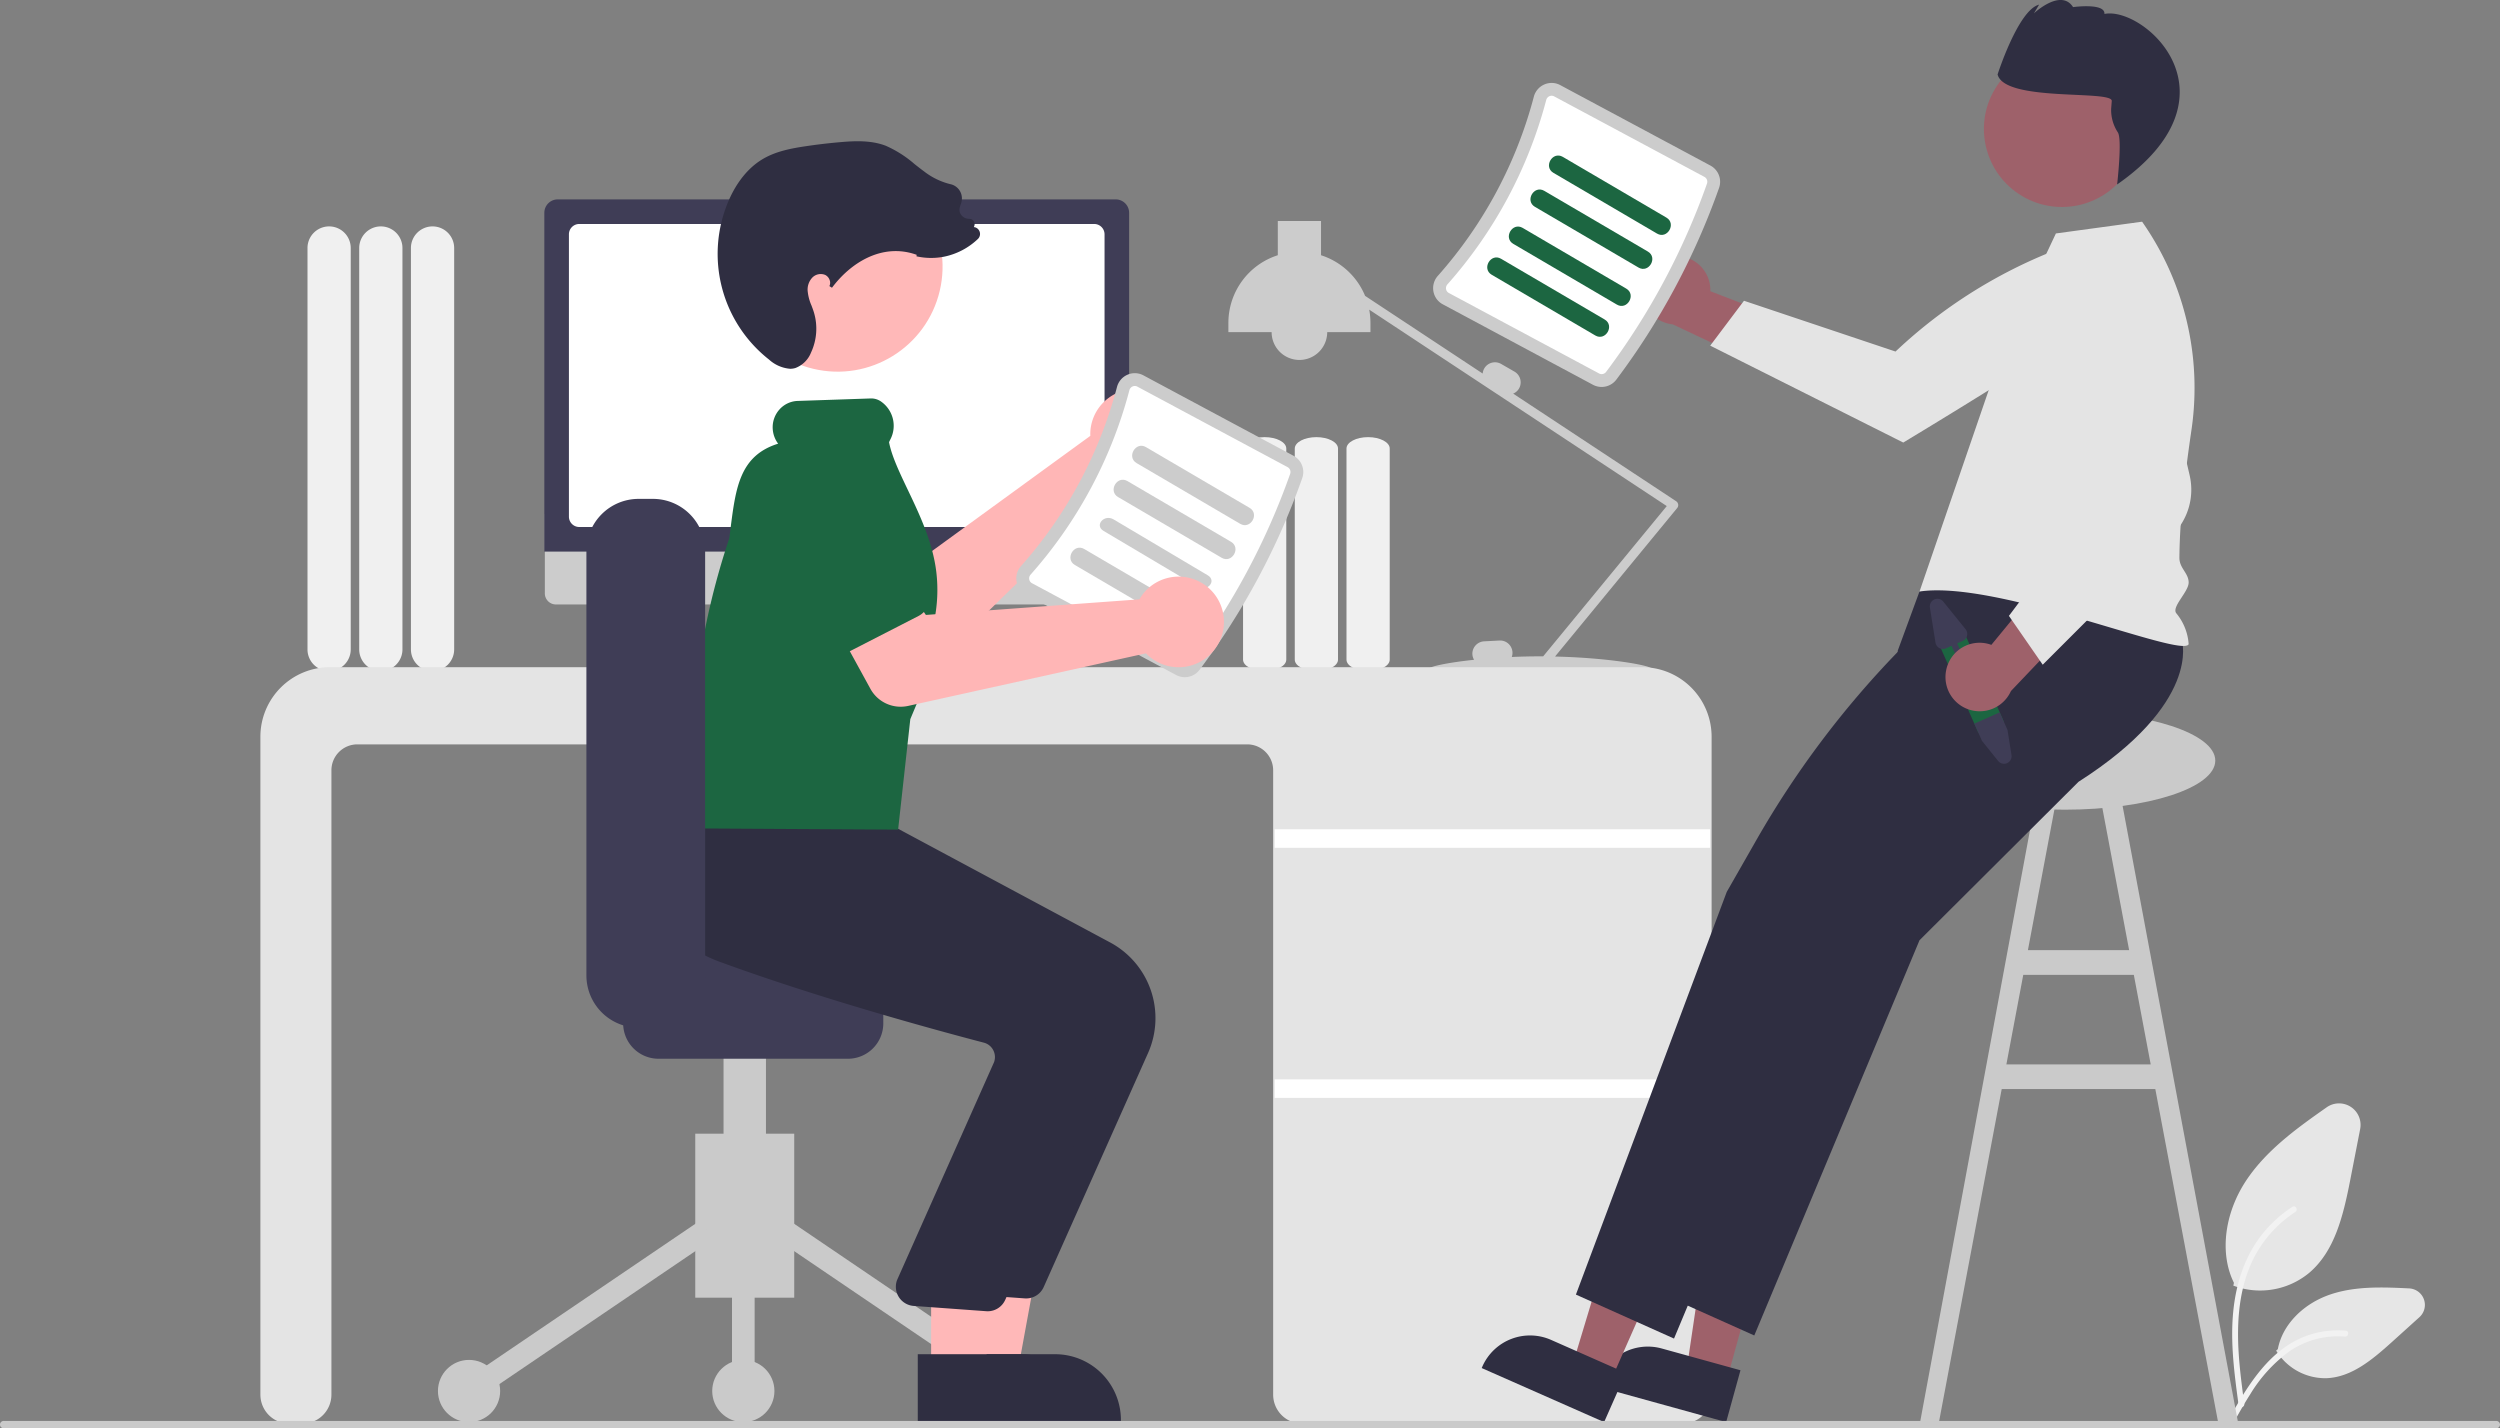 <svg xmlns="http://www.w3.org/2000/svg" width="607.12" height="346.856" viewBox="0 0 607.12 346.856">
  <rect x="0" y="0" width="607.12" height="346.856" fill="#808080" stroke="none"/>
  <g id="undraw_working_re_ddwy" transform="translate(0 0)">
    <path id="Path_312" data-name="Path 312" d="M328.25,394.766V297.288a5.249,5.249,0,0,1,10.5,0v97.478a5.249,5.249,0,1,1-10.5,0Z" transform="translate(-228.457 -237.056)" fill="#f0f0f0"/>
    <path id="Path_313" data-name="Path 313" d="M311.5,394.766V297.288a5.249,5.249,0,0,1,10.5,0v97.478a5.249,5.249,0,1,1-10.5,0Z" transform="translate(-224.266 -237.056)" fill="#f0f0f0"/>
    <path id="Path_314" data-name="Path 314" d="M294.75,394.766V297.288a5.249,5.249,0,0,1,10.5,0v97.478a5.249,5.249,0,1,1-10.5,0Z" transform="translate(-220.076 -237.056)" fill="#f0f0f0"/>
    <path id="Path_315" data-name="Path 315" d="M924.36,621.512a18.324,18.324,0,0,1-6.2-1.076l-.307-.111.141-.679c-3.563-7.2-2.318-17.061,3.189-25.17,5.006-7.372,12.619-12.731,19.335-17.459a5.224,5.224,0,0,1,8.134,5.271l-2.4,12.322c-1.733,8.89-3.8,17.3-9.91,22.55a18.674,18.674,0,0,1-11.979,4.352Z" transform="translate(-375.489 -308.11)" fill="#e6e6e6"/>
    <path id="Path_316" data-name="Path 316" d="M944.179,657.723a13.962,13.962,0,0,1-11.67-6.423l-.174-.271.415-.366c1.074-5.862,6.128-11.086,12.914-13.332,6.168-2.042,12.976-1.708,18.979-1.414h0a4.011,4.011,0,0,1,2.492,6.984l-6.754,6.1c-4.908,4.429-9.8,8.429-15.708,8.715Q944.425,657.724,944.179,657.723Z" transform="translate(-379.58 -323.028)" fill="#e6e6e6"/>
    <path id="Path_317" data-name="Path 317" d="M919.658,657.666c-1-7.427-2.023-14.95-1.323-22.457.621-6.667,2.611-13.179,6.662-18.518a30.382,30.382,0,0,1,7.731-7.162c.773-.5,1.485.754.715,1.25a29.147,29.147,0,0,0-11.331,13.977c-2.467,6.415-2.863,13.407-2.438,20.221.257,4.121.8,8.215,1.351,12.3a.753.753,0,0,1-.495.891.711.711,0,0,1-.871-.506Z" transform="translate(-376.02 -316.453)" fill="#f2f2f2"/>
    <path id="Path_318" data-name="Path 318" d="M916.385,671.981c4.8-8.684,10.369-18.336,20.319-21.42a22.2,22.2,0,0,1,8.547-.9c.907.08.681,1.51-.225,1.43a20.72,20.72,0,0,0-13.639,3.689,35.946,35.946,0,0,0-9.374,10.342c-1.552,2.417-2.943,4.936-4.334,7.451-.444.8-1.744.224-1.294-.59Z" transform="translate(-375.566 -326.498)" fill="#f2f2f2"/>
    <path id="Path_319" data-name="Path 319" d="M889.385,627.231l4.848.111L865,471.2l-4.848.913,7.632,40.506H843.2l7.632-40.506-4.847-.913L817,627.342l4.6-.111,15.238-80.871h37.305Zm-51.413-86.87,4.1-21.745h26.85l4.1,21.745Z" transform="translate(-350.727 -281.876)" fill="#cacaca"/>
    <path id="Path_320" data-name="Path 320" d="M631.25,414.327V363.049c0-1.522,2.355-2.761,5.249-2.761s5.249,1.239,5.249,2.761v51.278c0,1.523-2.355,2.761-5.249,2.761S631.25,415.849,631.25,414.327Z" transform="translate(-304.258 -254.129)" fill="#f0f0f0"/>
    <path id="Path_321" data-name="Path 321" d="M614.5,414.327V363.049c0-1.522,2.355-2.761,5.249-2.761S625,361.526,625,363.049v51.278c0,1.523-2.355,2.761-5.249,2.761S614.5,415.849,614.5,414.327Z" transform="translate(-300.067 -254.129)" fill="#f0f0f0"/>
    <path id="Path_322" data-name="Path 322" d="M597.75,414.327V363.049c0-1.522,2.355-2.761,5.249-2.761s5.249,1.239,5.249,2.761v51.278c0,1.523-2.355,2.761-5.249,2.761S597.75,415.849,597.75,414.327Z" transform="translate(-295.877 -254.129)" fill="#f0f0f0"/>
    <path id="Path_323" data-name="Path 323" d="M702.223,359.106a1.124,1.124,0,0,0-.492-.771l-39.571-26.123a2.965,2.965,0,0,0,1.42-1.244h0a3.008,3.008,0,0,0-1.1-4.1L659.236,325a3.008,3.008,0,0,0-4.1,1.1,2.955,2.955,0,0,0-.38,1.232L626.2,308.468a17.291,17.291,0,0,0-10.7-9.865v-8.314H605V298.6a17.252,17.252,0,0,0-12,16.43v2.25h10.5a6.749,6.749,0,0,0,13.5,0h10.5v-2.25a17.342,17.342,0,0,0-.3-3.214l72.261,47.7-30.017,36.494c-.233,0-.465,0-.7,0-2.395,0-4.715.057-6.926.154a2.968,2.968,0,0,0,.171-1.158,3.008,3.008,0,0,0-3.151-2.839l-3.744.2a3.008,3.008,0,0,0-2.839,3.151,2.948,2.948,0,0,0,.406,1.329c-6.62.7-10.911,1.674-10.911,2.167,0,.809,11.52.039,25.938,0a1.121,1.121,0,0,0,1.924.338l.278-.337c14.376.04,25.848.8,25.848,0,0-.761-10.2-2.653-23.414-2.957l29.668-36.07a1.125,1.125,0,0,0,.243-.882Z" transform="translate(-294.689 -236.618)" fill="#ccc"/>
    <path id="Path_324" data-name="Path 324" d="M624.878,618.5H532.487a7.051,7.051,0,0,1-7.042-7.043V459.827a6.3,6.3,0,0,0-6.293-6.292H303.039a6.3,6.3,0,0,0-6.293,6.292V611.455A7.051,7.051,0,0,1,289.7,618.5h-3.161a7.051,7.051,0,0,1-7.042-7.043V451.66a16.89,16.89,0,0,1,16.871-16.871H615.05a16.89,16.89,0,0,1,16.871,16.871V611.455a7.051,7.051,0,0,1-7.043,7.043Z" transform="translate(-216.261 -272.767)" fill="#e4e4e4"/>
    <rect id="Rectangle_857" data-name="Rectangle 857" width="105.726" height="4.499" transform="translate(309.559 201.387)" fill="#fff"/>
    <rect id="Rectangle_858" data-name="Rectangle 858" width="105.726" height="4.499" transform="translate(309.559 262.124)" fill="#fff"/>
    <path id="Path_325" data-name="Path 325" d="M478.534,428.292l-3.039-1.279L473.41,411.78H445.651l-2.259,15.171-2.719,1.359a.646.646,0,0,0,.289,1.223h37.321a.646.646,0,0,0,.251-1.241Z" transform="translate(-256.492 -267.011)" fill="#e6e6e6"/>
    <path id="Path_326" data-name="Path 326" d="M510.678,407.166H374.318a2.7,2.7,0,0,1-2.7-2.7V385.236H513.373v19.229a2.7,2.7,0,0,1-2.7,2.7Z" transform="translate(-239.307 -260.371)" fill="#ccc"/>
    <path id="Path_327" data-name="Path 327" d="M513.474,368.82H371.457V286.546a3.26,3.26,0,0,1,3.257-3.257h135.5a3.26,3.26,0,0,1,3.257,3.257Z" transform="translate(-239.266 -234.867)" fill="#3f3d56"/>
    <path id="Path_328" data-name="Path 328" d="M506.984,364.841H381.931a2.514,2.514,0,0,1-2.511-2.511V293.763a2.514,2.514,0,0,1,2.511-2.511H506.984a2.514,2.514,0,0,1,2.511,2.511V362.33a2.513,2.513,0,0,1-2.511,2.51Z" transform="translate(-241.258 -236.859)" fill="#fff"/>
    <path id="Path_329" data-name="Path 329" d="M734.107,301.722a8.267,8.267,0,0,1,9.442,8.459l27.418,10.553-12.422,8.875-24.132-11.382a8.312,8.312,0,0,1-.306-16.505Z" transform="translate(-328.193 -239.457)" fill="#9e616a"/>
    <path id="Path_330" data-name="Path 330" d="M843.746,294.841l4.638,8.433a24.216,24.216,0,0,1-8.22,13.655c-7.1,5.989-44.234,28.3-44.234,28.3l-46.878-23.534,8.2-10.9,36.8,12.334h0a120.547,120.547,0,0,1,48.112-27.814Z" transform="translate(-333.728 -237.757)" fill="#e4e4e4"/>
    <ellipse id="Ellipse_52" data-name="Ellipse 52" cx="36.585" cy="11.921" rx="36.585" ry="11.921" transform="translate(464.808 172.79)" fill="#cacaca"/>
    <path id="Path_331" data-name="Path 331" d="M555.976,433.281l-9.715-2.685L552,391.846l14.338,3.964Z" transform="translate(-136.657 -98.028)" fill="#9e616a"/>
    <path id="Path_332" data-name="Path 332" d="M743.761,673.171l-31.325-8.659.109-.4a12.65,12.65,0,0,1,15.562-8.822h0l19.132,5.289Z" transform="translate(-324.568 -327.815)" fill="#2f2e41"/>
    <path id="Path_333" data-name="Path 333" d="M518.577,433.4l-9.221-4.072,11.316-37.5,13.608,6.008Z" transform="translate(-127.425 -98.024)" fill="#9e616a"/>
    <path id="Path_334" data-name="Path 334" d="M704.769,672.267l-29.73-13.128.166-.376a12.65,12.65,0,0,1,16.681-6.462h0l18.158,8.018Z" transform="translate(-315.212 -326.911)" fill="#2f2e41"/>
    <path id="Path_335" data-name="Path 335" d="M859.217,417.675s4.887,15.141-25.1,34.29L795.5,490.446l-40.125,95.983-23.822-10.68,4.672-12.471,3.135-8.368,1.6-4.281,1.719-4.589,25.5-68.074,21.423-37.509.621-20.353,5.269-14.347L833.73,392.19Z" transform="translate(-329.351 -262.11)" fill="#2f2e41"/>
    <path id="Path_336" data-name="Path 336" d="M833.217,418.675s4.887,15.141-25.1,34.29L769.5,491.445l-40.125,95.983-23.822-10.68,4.672-12.471,3.135-8.368,1.6-4.281,1.719-4.589,25.5-68.074,7.173-12.559a228.755,228.755,0,0,1,34.227-45.6l7.032-7.269.75-11.247,16.361-9.1Z" transform="translate(-322.846 -262.36)" fill="#2f2e41"/>
    <path id="Path_337" data-name="Path 337" d="M837.954,318.863l12-25.494,20.936-2.856a70.3,70.3,0,0,1,12.056,50.1c-1.61,10.975-2.921,21.9-3,31.493-.021,2.552,2.212,3.692,2.249,6,.037,2.266-4.231,5.958-3,7.5a13.144,13.144,0,0,1,3,7.5c-1.486,3.536-46.457-15.622-65.358-12.779Z" transform="translate(-350.685 -236.674)" fill="#e4e4e4"/>
    <circle id="Ellipse_53" data-name="Ellipse 53" cx="18.937" cy="18.937" r="18.937" transform="matrix(0.511, -0.86, 0.86, 0.511, 474.773, 37.932)" fill="#9e616a"/>
    <path id="Path_338" data-name="Path 338" d="M869.844,243.24c-.036.5-.086,1.158-.144,1.9a9.89,9.89,0,0,0,1.649,5.759c1.059,1.792-.2,12.613-.2,12.613,31.019-21.622,6.51-43.345-3.078-41.414.2-2.75-7.619-1.66-7.619-1.66-2.979-4.64-9.509,1.519-9.509,1.519l1.26-2.12c-5.07,1.29-10.08,16.958-10.08,16.958C843.837,243.558,870.045,240.491,869.844,243.24Z" transform="translate(-357.01 -218.711)" fill="#2f2e41"/>
    <path id="Path_339" data-name="Path 339" d="M703.781,317.648a173.85,173.85,0,0,0,24.987-46.633,4.465,4.465,0,0,0-2.109-5.375L690.184,246.1a4.408,4.408,0,0,0-3.867-.157,4.483,4.483,0,0,0-2.554,2.993,106.2,106.2,0,0,1-23.3,43.477,4.481,4.481,0,0,0-1.078,3.785,4.408,4.408,0,0,0,2.272,3.132l36.476,19.545A4.465,4.465,0,0,0,703.781,317.648Z" transform="translate(-311.28 -225.43)" fill="#ccc"/>
    <path id="Path_340" data-name="Path 340" d="M702.331,316.817a1.348,1.348,0,0,1-1.683.348L664.172,297.62a1.293,1.293,0,0,1-.677-.931,1.368,1.368,0,0,1,.337-1.171,109.328,109.328,0,0,0,23.982-44.758,1.368,1.368,0,0,1,.787-.929,1.294,1.294,0,0,1,1.152.048l36.475,19.544a1.347,1.347,0,0,1,.643,1.6A170.733,170.733,0,0,1,702.331,316.817Z" transform="translate(-312.319 -226.468)" fill="#fff"/>
    <path id="Path_341" data-name="Path 341" d="M697.915,273.292l25.158,14.746c2.5,1.467,4.77-2.42,2.271-3.885l-25.159-14.746c-2.5-1.467-4.77,2.42-2.271,3.885Z" transform="translate(-320.664 -231.313)" fill="#1c6641"/>
    <path id="Path_342" data-name="Path 342" d="M691.915,284.292l25.159,14.746c2.5,1.467,4.77-2.42,2.271-3.885l-25.159-14.746c-2.5-1.467-4.77,2.42-2.271,3.885Z" transform="translate(-319.163 -234.064)" fill="#1c6641"/>
    <path id="Path_343" data-name="Path 343" d="M684.915,296.292l25.158,14.746c2.5,1.467,4.77-2.42,2.271-3.885l-25.159-14.746c-2.5-1.467-4.77,2.42-2.271,3.885Z" transform="translate(-317.411 -237.066)" fill="#1c6641"/>
    <path id="Path_344" data-name="Path 344" d="M677.915,306.292l25.159,14.746c2.5,1.467,4.77-2.42,2.271-3.885l-25.159-14.746c-2.5-1.467-4.77,2.42-2.271,3.885Z" transform="translate(-315.66 -239.568)" fill="#1c6641"/>
    <path id="Path_345" data-name="Path 345" d="M829.077,422.707l9.445,21.24a3.374,3.374,0,0,1-3.643,4.7,3.1,3.1,0,0,1-.651-.174,3.383,3.383,0,0,1-1.872-1.78l-9.445-21.239a3.374,3.374,0,1,1,6.166-2.742Z" transform="translate(-352.132 -269.243)" fill="#1c6641"/>
    <path id="Path_346" data-name="Path 346" d="M840.755,449.416l1.892,4.287.968,6.077a1.838,1.838,0,0,1-3.246,1.443l-3.916-4.872-1.865-4.193Z" transform="translate(-355.127 -276.426)" fill="#3f3d56"/>
    <path id="Path_347" data-name="Path 347" d="M820.2,414.785l1.354,8.5a1.839,1.839,0,0,0,2.563,1.391l1.342-.6,2.59,5.824a.75.75,0,0,0,1.37-.609l-2.59-5.824,1.342-.6a1.835,1.835,0,0,0,.684-2.835l-5.408-6.7a1.839,1.839,0,0,0-3.247,1.444Z" transform="translate(-351.522 -267.23)" fill="#3f3d56"/>
    <path id="Path_348" data-name="Path 348" d="M825.387,426.287a8.267,8.267,0,0,1,11-6.3l18.646-22.7,4.515,14.584-18.4,19.324a8.312,8.312,0,0,1-15.763-4.9Z" transform="translate(-352.79 -263.384)" fill="#9e616a"/>
    <path id="Path_349" data-name="Path 349" d="M854,400.249l-8.212-11.862,23.319-31.092-12.013-25.742.875-30.62,9.927-1.834.123.062a24.4,24.4,0,0,1,10.572,12.314c2.476,6.191,8,29.431,11.079,42.733a15.506,15.506,0,0,1-4.169,14.539Z" transform="translate(-357.928 -238.822)" fill="#e4e4e4"/>
    <path id="Path_350" data-name="Path 350" d="M527.138,354.342a11.04,11.04,0,0,0-.068,1.736l-42.045,30.589-11.551-5.112-9.993,16.424,19.569,11.037a8.387,8.387,0,0,0,9.981-1.305l42.317-41.333a11.005,11.005,0,1,0-8.21-12.035Z" transform="translate(-262.287 -250.231)" fill="#ffb6b6"/>
    <path id="Path_351" data-name="Path 351" d="M475.723,396.237l-12.261,20.431a4.718,4.718,0,0,1-7.039,1.218L438.064,402.81a13.1,13.1,0,0,1,13.55-22.43l21.872,9.072a4.718,4.718,0,0,1,2.236,6.785Z" transform="translate(-254.345 -258.683)" fill="#1c6641"/>
    <rect id="Rectangle_859" data-name="Rectangle 859" width="24.034" height="39.828" transform="translate(192.877 315.141) rotate(180)" fill="#cacaca"/>
    <rect id="Rectangle_860" data-name="Rectangle 860" width="5.494" height="69.708" transform="translate(188.589 300.934) rotate(-55.841)" fill="#cacaca"/>
    <rect id="Rectangle_861" data-name="Rectangle 861" width="69.708" height="5.494" transform="translate(112.366 335.531) rotate(-34.159)" fill="#cacaca"/>
    <circle id="Ellipse_54" data-name="Ellipse 54" cx="7.554" cy="7.554" r="7.554" transform="translate(240.258 330.249)" fill="#cacaca"/>
    <circle id="Ellipse_55" data-name="Ellipse 55" cx="7.554" cy="7.554" r="7.554" transform="translate(172.962 330.249)" fill="#cacaca"/>
    <circle id="Ellipse_56" data-name="Ellipse 56" cx="7.554" cy="7.554" r="7.554" transform="translate(106.354 330.249)" fill="#cacaca"/>
    <rect id="Rectangle_862" data-name="Rectangle 862" width="5.493" height="39.141" transform="translate(177.769 298.661)" fill="#cacaca"/>
    <rect id="Rectangle_863" data-name="Rectangle 863" width="10.3" height="52.875" transform="translate(186.01 293.167) rotate(180)" fill="#cacaca"/>
    <path id="Path_352" data-name="Path 352" d="M396.984,543.175v-12.36a8.593,8.593,0,0,1,8.584-8.584h46.008a8.593,8.593,0,0,1,8.583,8.583v12.36a8.593,8.593,0,0,1-8.584,8.584H405.567A8.593,8.593,0,0,1,396.984,543.175Z" transform="translate(-245.652 -294.643)" fill="#3f3d56"/>
    <path id="Path_353" data-name="Path 353" d="M312.641,433.119h12.723l6.054-33H312.639Z" transform="translate(-78.212 -100.097)" fill="#ffb8b8"/>
    <path id="Path_354" data-name="Path 354" d="M503.476,673.788l41.027,0v-.519A15.969,15.969,0,0,0,528.534,657.3H503.475Z" transform="translate(-272.292 -328.432)" fill="#2f2e41"/>
    <path id="Path_355" data-name="Path 355" d="M503.079,596.384,528.445,539.5a20.846,20.846,0,0,0-9.152-26.76l-55.02-29.5L439.165,481.1,416.006,479l-.167.283c-.214.361-5.193,8.962-1.827,18.393,2.553,7.154,9.194,12.741,19.739,16.608,24.612,9.025,53.044,16.738,64.125,19.634a3.581,3.581,0,0,1,2.295,1.826,3.631,3.631,0,0,1,.2,2.9l-23.566,52.946a4.67,4.67,0,0,0,3.954,6.258l17.609,1.282q.224.021.446.021A4.667,4.667,0,0,0,503.079,596.384Z" transform="translate(-249.62 -283.826)" fill="#2f2e41"/>
    <path id="Path_356" data-name="Path 356" d="M301.568,433.119h12.723l6.054-33H301.566Z" transform="translate(-75.442 -100.097)" fill="#ffb8b8"/>
    <path id="Path_357" data-name="Path 357" d="M492.4,673.788l41.027,0v-.519A15.969,15.969,0,0,0,517.461,657.3H492.4Z" transform="translate(-269.522 -328.432)" fill="#2f2e41"/>
    <path id="Path_358" data-name="Path 358" d="M492.353,600.631l25.366-56.883a20.846,20.846,0,0,0-9.152-26.76l-55.02-29.5-25.107-2.135-18.14-1.574,0-.249c-.214.361-5.193,8.962-1.827,18.393,2.553,7.154,4.005,12.741,14.549,16.608,24.612,9.025,53.044,16.738,64.126,19.634a3.582,3.582,0,0,1,2.295,1.826,3.631,3.631,0,0,1,.2,2.9l-23.566,52.946a4.67,4.67,0,0,0,3.954,6.258l17.609,1.282q.224.021.446.021a4.667,4.667,0,0,0,4.262-2.768Z" transform="translate(-248.235 -284.96)" fill="#2f2e41"/>
    <circle id="Ellipse_57" data-name="Ellipse 57" cx="25.491" cy="25.491" r="25.491" transform="translate(172.71 83.666) rotate(-76.623)" fill="#ffb8b8"/>
    <path id="Path_359" data-name="Path 359" d="M568.781,411.648a173.85,173.85,0,0,0,24.987-46.633,4.466,4.466,0,0,0-2.109-5.375L555.184,340.1a4.407,4.407,0,0,0-3.867-.157,4.483,4.483,0,0,0-2.554,2.993,106.2,106.2,0,0,1-23.3,43.477,4.481,4.481,0,0,0-1.078,3.785,4.407,4.407,0,0,0,2.272,3.132l36.476,19.545A4.465,4.465,0,0,0,568.781,411.648Z" transform="translate(-277.507 -248.945)" fill="#ccc"/>
    <path id="Path_360" data-name="Path 360" d="M567.331,410.817a1.348,1.348,0,0,1-1.683.348L529.172,391.62a1.293,1.293,0,0,1-.677-.931,1.368,1.368,0,0,1,.337-1.171,109.328,109.328,0,0,0,23.982-44.758,1.368,1.368,0,0,1,.787-.929,1.294,1.294,0,0,1,1.152.048l36.475,19.544a1.347,1.347,0,0,1,.643,1.6,170.736,170.736,0,0,1-24.539,45.8Z" transform="translate(-278.546 -249.984)" fill="#fff"/>
    <path id="Path_361" data-name="Path 361" d="M562.915,367.292l25.158,14.746c2.5,1.467,4.77-2.42,2.271-3.885l-25.159-14.746c-2.5-1.467-4.77,2.42-2.271,3.885Z" transform="translate(-286.891 -254.828)" fill="#ccc"/>
    <path id="Path_362" data-name="Path 362" d="M556.915,378.292l25.158,14.746c2.5,1.467,4.77-2.42,2.271-3.885l-25.159-14.746c-2.5-1.467-4.77,2.42-2.271,3.885Z" transform="translate(-285.39 -257.58)" fill="#ccc"/>
    <path id="Path_363" data-name="Path 363" d="M552.26,389.6l22.88,13.583c2.276,1.351,4.711-1.443,2.438-2.792L554.7,386.811C552.422,385.459,549.987,388.253,552.26,389.6Z" transform="translate(-284.269 -260.674)" fill="#ccc"/>
    <path id="Path_364" data-name="Path 364" d="M542.915,400.292l25.159,14.746c2.5,1.467,4.77-2.42,2.271-3.885l-25.159-14.746c-2.5-1.467-4.77,2.42-2.271,3.885Z" transform="translate(-281.887 -263.084)" fill="#ccc"/>
    <path id="Path_365" data-name="Path 365" d="M469.143,452.467l-50.444-.3-.014-.359c-.962-25.31,2.131-48.237,9.457-70.09.1-.818.215-1.692.325-2.55,1.251-9.777,2.245-17.54,11.542-20.431a6.61,6.61,0,0,1-1.314-3.55,6.459,6.459,0,0,1,1.608-4.724,6.211,6.211,0,0,1,4.314-2.1l17.955-.611a4.2,4.2,0,0,1,2.607.884,7.167,7.167,0,0,1,2.087,9.056c-.211.421-.292.613-.323.7.638,3.344,2.532,7.317,4.536,11.521,2.87,6.019,6.122,12.841,6.958,20.139a36.838,36.838,0,0,1-.556,11.809,23.274,23.274,0,0,0-.256,6.338c.164,3.136.319,6.1-1.454,8.959-.452.776-.969,1.6-1.575,2.52l-2.493,5.96Z" transform="translate(-251.038 -250.992)" fill="#1c6641"/>
    <path id="Path_366" data-name="Path 366" d="M385.079,496.027V392.953a12.683,12.683,0,0,1,12.668-12.669h3.5a12.683,12.683,0,0,1,12.668,12.668V496.027A12.683,12.683,0,0,1,401.251,508.7h-3.5a12.683,12.683,0,0,1-12.669-12.668Z" transform="translate(-242.673 -259.132)" fill="#3f3d56"/>
    <path id="Path_367" data-name="Path 367" d="M539.76,409.161a11.032,11.032,0,0,0-.974,1.439l-51.857,3.786-7.112-10.439-17.157,8.674,10.795,19.7a8.387,8.387,0,0,0,9.166,4.16l57.759-12.769a11.005,11.005,0,1,0-.62-14.555Z" transform="translate(-262.082 -265.051)" fill="#ffb6b6"/>
    <path id="Path_368" data-name="Path 368" d="M480.4,407.13l-21.2,10.881a4.718,4.718,0,0,1-6.622-2.681l-7.634-22.5a13.1,13.1,0,0,1,5.7-17.572c-9.4,4.823,10.174-8.878,17.644,5.675l13.788,19.251a4.718,4.718,0,0,1-1.682,6.943Z" transform="translate(-257.295 -257.564)" fill="#1c6641"/>
    <path id="Path_369" data-name="Path 369" d="M445.2,319.715a8.648,8.648,0,0,1-5.136-2.238,32.627,32.627,0,0,1-9.947-38.26c1.388-3.315,3.983-7.821,8.467-10.461,3.223-1.9,7.01-2.583,10.306-3.076,2.854-.428,5.743-.768,8.588-1.011,3.4-.291,7.326-.487,10.907.874A27.444,27.444,0,0,1,475.4,270c.753.593,1.531,1.207,2.311,1.776a17.019,17.019,0,0,0,6.394,3.105,3.5,3.5,0,0,1,2.344,1.717,3.564,3.564,0,0,1,.25,2.946c-.337.945-.641,1.8-.026,2.719A2.429,2.429,0,0,0,488.7,283.3a1.257,1.257,0,0,1,1.064.555,1.282,1.282,0,0,1,.139,1.192l-.1.254a1.635,1.635,0,0,1,1.275.83,1.676,1.676,0,0,1-.308,2.075,16.8,16.8,0,0,1-8.186,4.284,16.361,16.361,0,0,1-6.373-.015l-.338-.066.042-.375c-8.506-3.034-16.184,2.115-20.562,8l-.632-.4a1.814,1.814,0,0,0,.08-1.422,2.205,2.205,0,0,0-1.091-1.29,2.855,2.855,0,0,0-3.108.62,4.238,4.238,0,0,0-1.162,3.214,11.5,11.5,0,0,0,.938,3.6c.206.546.419,1.112.592,1.681a13.73,13.73,0,0,1-.725,9.774,6.571,6.571,0,0,1-3.806,3.725A4.552,4.552,0,0,1,445.2,319.715Z" transform="translate(-253.307 -230.156)" fill="#2f2e41"/>
    <path id="Path_370" data-name="Path 370" d="M801.392,680.693H196.055a.893.893,0,0,1,0-1.786H801.39a.893.893,0,0,1,0,1.786Z" transform="translate(-195.162 -333.838)" fill="#cacaca"/>
  </g>
</svg>
